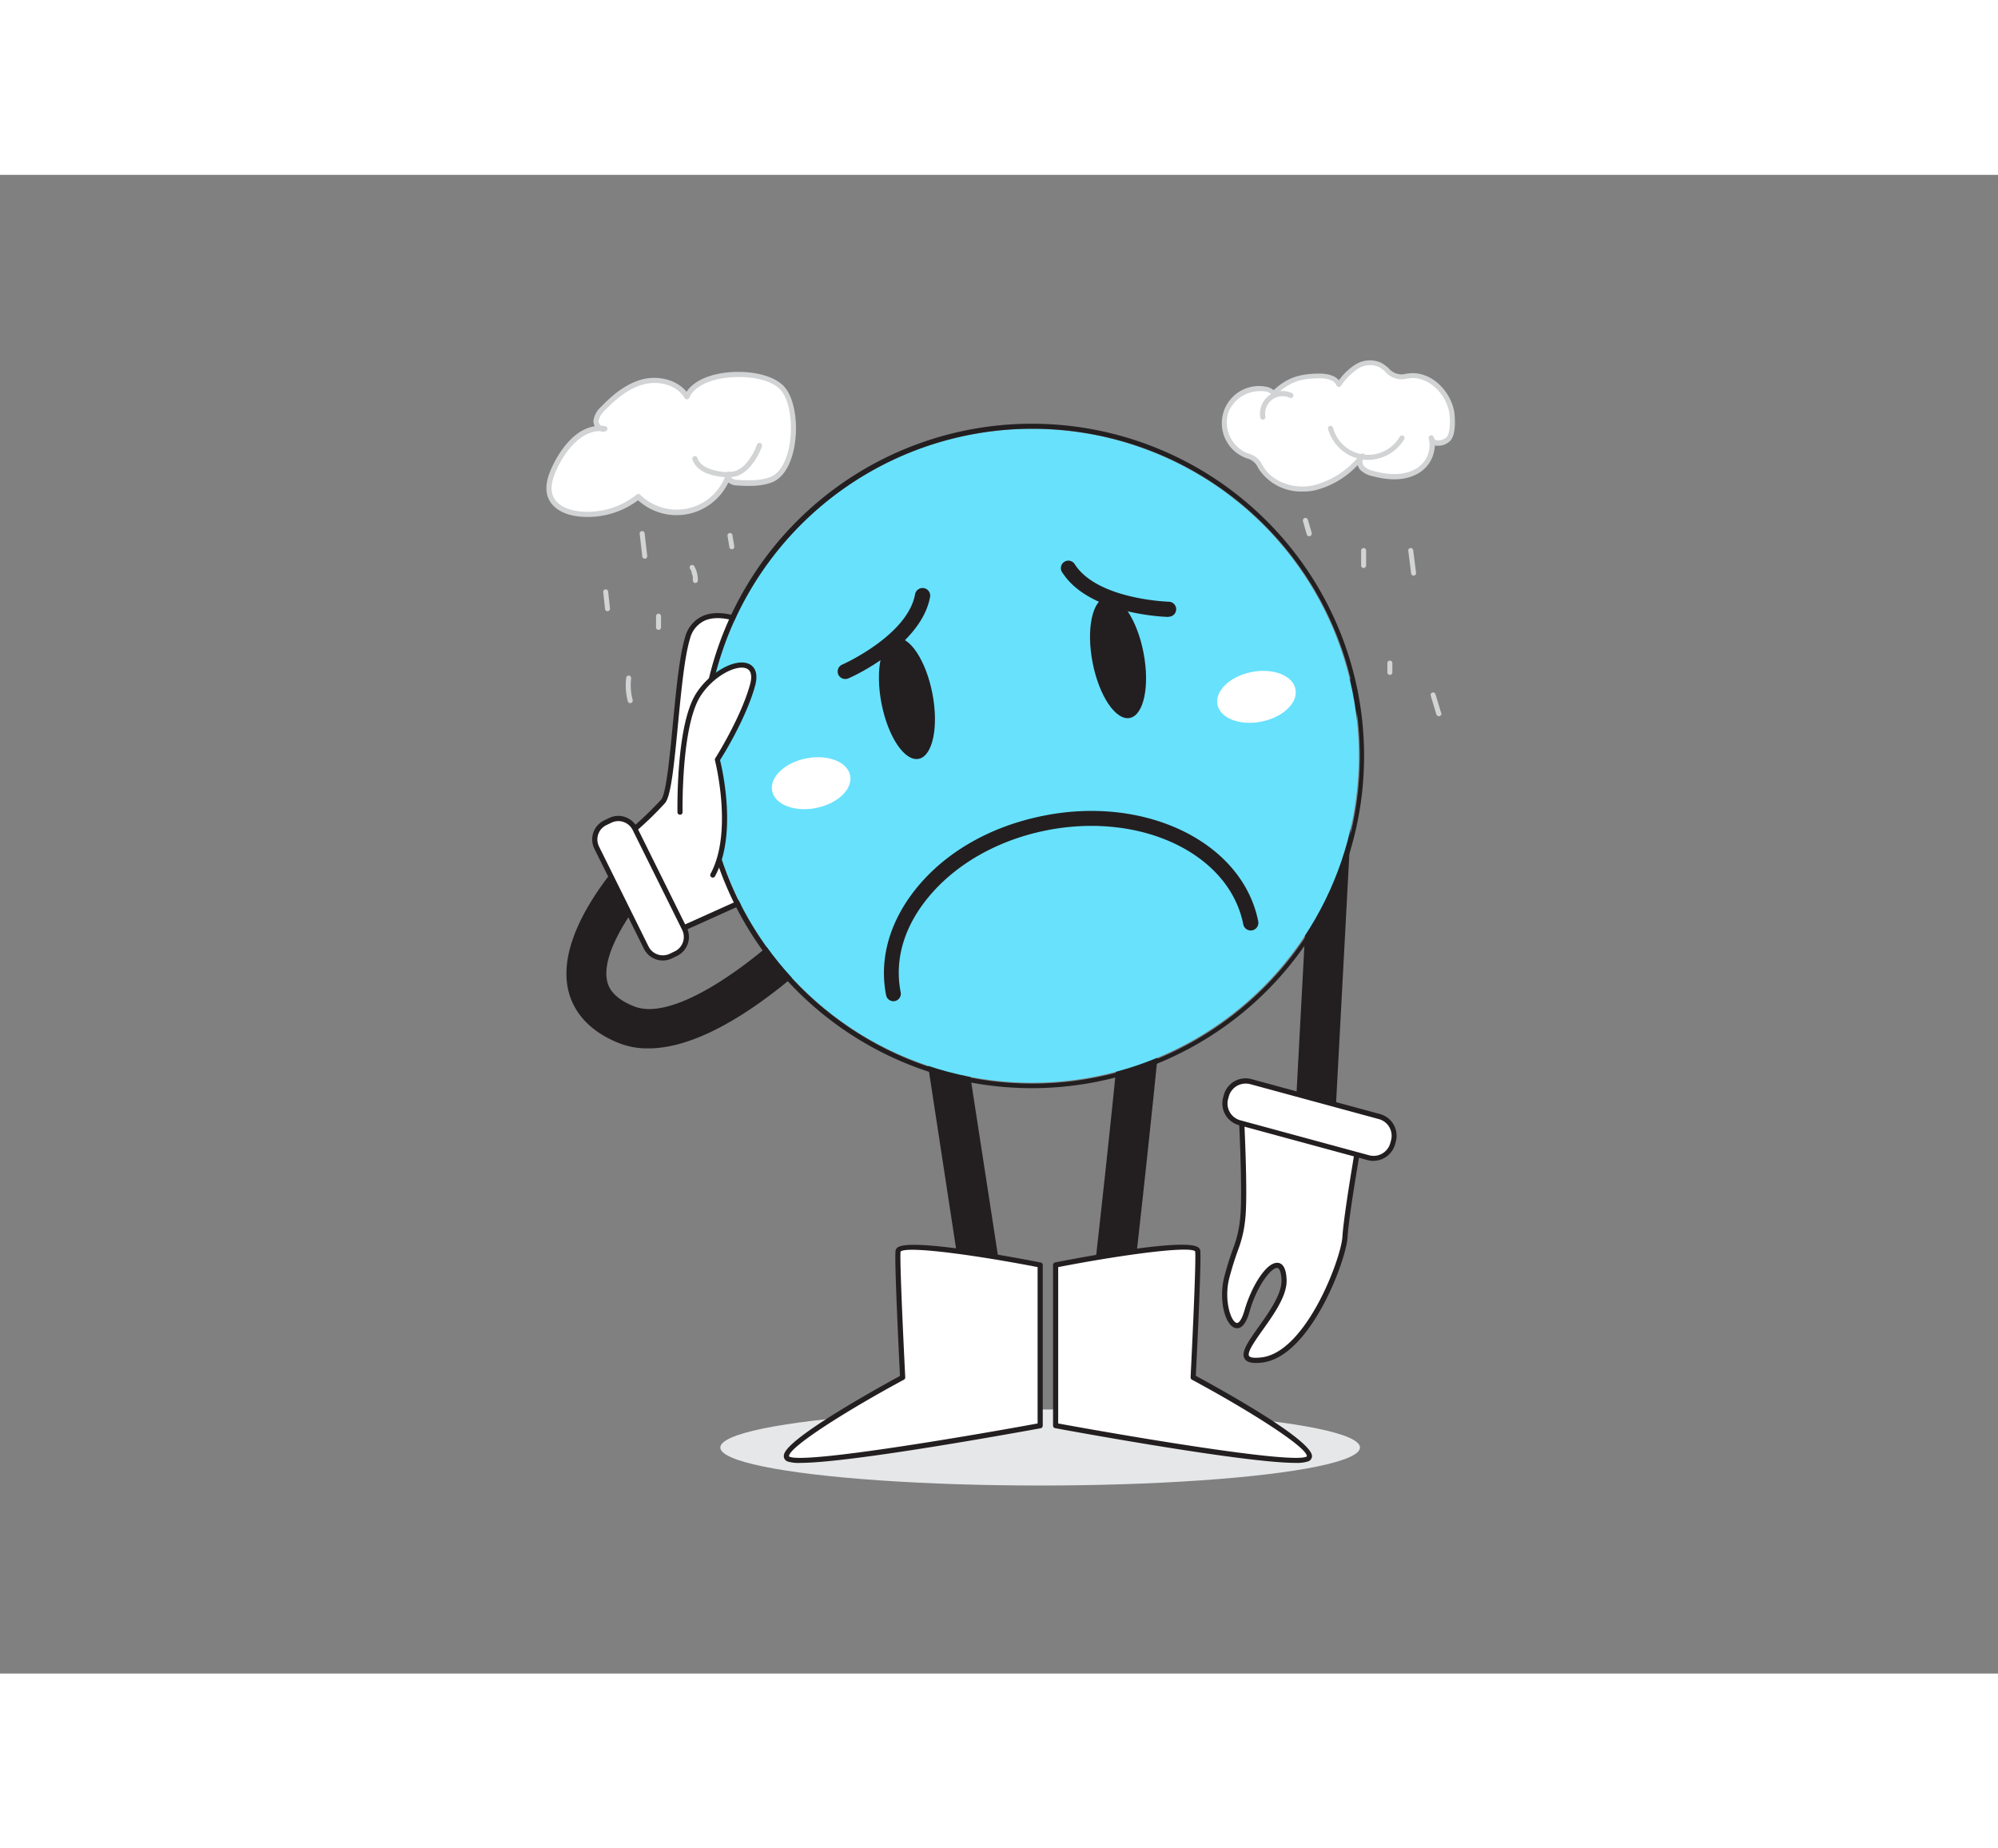 <svg xmlns="http://www.w3.org/2000/svg" viewBox="0 0 400 300" class="styles_logo__3Jd-a" width="200" height="185"><rect x="0" y="0" width="400" height="300" fill="#808080" stroke="none"/><g id="_281_sad_face_flatline__CLdsi1ur" data-name="#281_sad_face_flatline"><path d="M262.23,213.22H262a4,4,0,0,1-3.78-4.2l5.61-105.15a4,4,0,0,1,8,.43l-5.61,105.14A4,4,0,0,1,262.23,213.22Z" fill="#231f20"></path><path d="M129.83,174.86a15.65,15.65,0,0,1-5.77-1c-7.3-2.86-9.67-7.59-10.37-11-2.56-12.56,12.62-27.88,14.36-29.58a4,4,0,1,1,5.6,5.71c-5.37,5.28-13.41,16-12.12,22.28.17.82.68,3.32,5.45,5.19,8.61,3.38,26.08-10.39,35.07-19.86a4,4,0,0,1,5.8,5.5C165.41,154.59,145.7,174.86,129.83,174.86Z" fill="#231f20"></path><path d="M149,89.46s-9-4.29-11.31,3.27-2.76,30.11-4.88,32.7a71.2,71.2,0,0,1-7.24,6.81l9.7,19.27,21.52-9.68S149.29,99.87,149,89.46Z" fill="#fff"></path><path d="M135.22,152a.54.54,0,0,1-.47-.29l-9.69-19.26a.51.51,0,0,1,.13-.63,72.49,72.49,0,0,0,7.17-6.75c1-1.22,1.68-8.24,2.33-15s1.33-13.81,2.46-17.49a6.44,6.44,0,0,1,3.52-4.27c3.65-1.6,8.31.59,8.51.69a.51.51,0,0,1,.29.44c.33,10.26,7.71,51.88,7.78,52.29a.52.52,0,0,1-.3.57L135.43,152A.54.54,0,0,1,135.22,152Zm-9.06-19.65,9.29,18.46,20.71-9.32c-.75-4.26-7.26-41.44-7.71-51.72-1-.42-4.63-1.75-7.37-.54a5.43,5.43,0,0,0-2.94,3.62c-1.1,3.58-1.77,10.55-2.42,17.29-.84,8.78-1.44,14.22-2.56,15.59A66.26,66.26,0,0,1,126.16,132.38Z" fill="#231f20"></path><path d="M198,235.29a4,4,0,0,1-4-3.39l-12.59-82.31a4,4,0,1,1,7.91-1.21L202,230.69a4,4,0,0,1-3.35,4.56A4.17,4.17,0,0,1,198,235.29Z" fill="#231f20"></path><path d="M221.78,235.29l-.46,0a4,4,0,0,1-3.52-4.43c2.93-25.39,7.44-66.88,7.28-71.87a4,4,0,0,1,7.19-3.17c1.16,1.67,1.51,2.17-2.52,39.89-1.91,17.92-4,35.89-4,36.07A4,4,0,0,1,221.78,235.29Zm3.93-74.92h0Zm0,0Zm0,0Z" fill="#231f20"></path><ellipse cx="208.24" cy="254.75" rx="64.03" ry="7.61" fill="#e6e7e8"></ellipse><circle cx="206.59" cy="116.29" r="65.45" fill="#68e1fd"></circle><path d="M206.66,50.82a65.54,65.54,0,1,1-12.8,1.27,65.47,65.47,0,0,1,12.8-1.27m0-1h0a66.5,66.5,0,0,0-.14,133,66.5,66.5,0,0,0,.14-133Z" fill="#231f20"></path><ellipse cx="182.21" cy="104.07" rx="5.2" ry="12.34" transform="matrix(0.98, -0.19, 0.19, 0.98, -16.77, 37.44)" fill="#231f20"></ellipse><ellipse cx="224.47" cy="95.69" rx="5.2" ry="12.34" transform="matrix(0.98, -0.19, 0.19, 0.98, -14.33, 45.5)" fill="#231f20"></ellipse><path d="M178.87,165.42a1.5,1.5,0,0,1-1.47-1.21c-1.53-7.71,1-15.7,7-22.52S199.1,130.22,209,128.27c20.53-4.08,39.77,5.42,42.9,21.17a1.5,1.5,0,0,1-3,.58c-2.8-14.12-20.46-22.56-39.37-18.81-9.23,1.83-17.36,6.26-22.88,12.47s-7.67,13.18-6.33,19.95a1.5,1.5,0,0,1-1.18,1.76Z" fill="#231f20"></path><rect x="113.35" y="138.53" width="29.77" height="8.51" rx="3.71" transform="translate(199.32 -35.48) rotate(63.67)" fill="#fff"></rect><path d="M132.71,157.27a4.24,4.24,0,0,1-3.8-2.36h0l-9.91-20a4.23,4.23,0,0,1,1.91-5.67l1-.48a4.19,4.19,0,0,1,3.22-.22,4.24,4.24,0,0,1,2.44,2.13l9.91,20a4.23,4.23,0,0,1-1.91,5.67l-1,.48A4.31,4.31,0,0,1,132.71,157.27Zm-2.87-2.81a3.2,3.2,0,0,0,4.28,1.44l1-.48a3.2,3.2,0,0,0,1.45-4.28l-9.91-20a3.23,3.23,0,0,0-1.85-1.61,3.19,3.19,0,0,0-2.44.17l-1,.48a3.18,3.18,0,0,0-1.44,4.28Z" fill="#231f20"></path><ellipse cx="162.39" cy="121.78" rx="7.96" ry="5.06" transform="translate(-20.59 33.92) rotate(-11.22)" fill="#fff"></ellipse><ellipse cx="251.54" cy="104.49" rx="7.96" ry="5.06" transform="translate(-15.52 50.94) rotate(-11.22)" fill="#fff"></ellipse><path d="M169.31,99.41s13.66-6,15.37-15.14" fill="#68e1fd"></path><path d="M169.31,100.91A1.5,1.5,0,0,1,168.7,98c.13-.06,13-5.83,14.5-14.05a1.5,1.5,0,1,1,3,.56c-1.83,9.76-15.65,16-16.24,16.23A1.41,1.41,0,0,1,169.31,100.91Z" fill="#231f20"></path><path d="M233.93,87s-14.94-.36-20-8.13" fill="#68e1fd"></path><path d="M233.93,88.49h0c-.64,0-15.78-.48-21.2-8.81A1.5,1.5,0,1,1,215.2,78c4.56,7,18.62,7.44,18.77,7.45a1.5,1.5,0,0,1,0,3Z" fill="#231f20"></path><path d="M136.14,127.58s-.36-17.23,3.65-23.51,12.73-8.61,10.85-1.85-7,14.85-7,14.85,3.77,14.45-.92,23.08" fill="#fff"></path><path d="M142.71,140.67a.54.54,0,0,1-.25-.06.52.52,0,0,1-.21-.7c4.54-8.35.92-22.57.88-22.71a.53.53,0,0,1,.06-.41c.06-.08,5.12-8.11,6.95-14.71.34-1.2.49-2.74-.65-3.25-2-.89-6.68,1.48-9.26,5.52-3.88,6.07-3.58,23.05-3.58,23.22a.51.51,0,0,1-.5.52h0a.52.52,0,0,1-.52-.5c0-.71-.31-17.46,3.74-23.79,2.71-4.25,7.84-7.12,10.55-5.91.82.36,2.07,1.43,1.23,4.46-1.74,6.27-6.16,13.52-7,14.8.48,1.92,3.46,15-1,23.25A.51.51,0,0,1,142.71,140.67Z" fill="#231f20"></path><path d="M272.27,192.44s-2.73,15.39-3,20.18-7.4,23.49-16.62,24.62,4.63-9.23,4.42-16-5.45-.78-7.42,6.25-5.72-.33-4-6.81,2.63-6.57,3.19-11.92-.37-22.52-.37-22.52Z" fill="#fff"></path><path d="M251.43,237.83c-1.18,0-1.91-.28-2.26-.86-.78-1.32.73-3.44,2.82-6.39s4.64-6.54,4.56-9.31c-.06-1.75-.46-2.42-.82-2.46-1.2-.14-4.13,3.58-5.6,8.83-.85,3-2,3.41-2.84,3.19-2-.53-3.39-5.61-2.18-10.27.69-2.63,1.26-4.24,1.72-5.53a22.53,22.53,0,0,0,1.46-6.31c.55-5.25-.37-22.27-.38-22.45a.49.49,0,0,1,.19-.42.51.51,0,0,1,.46-.1l23.84,6.19a.52.52,0,0,1,.38.59c0,.15-2.73,15.42-3,20.12s-7.45,23.92-17.07,25.1A10.19,10.19,0,0,1,251.43,237.83Zm4.24-20.05h.18c1.08.13,1.66,1.29,1.73,3.45.09,3.11-2.48,6.74-4.75,9.94-1.51,2.12-3.21,4.52-2.77,5.26.1.16.54.52,2.52.28,8.93-1.09,15.91-19.81,16.17-24.13s2.46-17.11,2.93-19.77l-22.7-5.9c.17,3.33.84,17.13.34,21.91a23.9,23.9,0,0,1-1.52,6.55c-.45,1.27-1,2.85-1.69,5.44-1.13,4.33.28,8.7,1.45,9,.38.1,1-.49,1.58-2.47C250.44,222.74,253.39,217.78,255.67,217.78Z" fill="#231f20"></path><rect x="244.8" y="184.88" width="34.67" height="8.51" rx="3.99" transform="translate(465.7 440.23) rotate(-164.84)" fill="#fff"></rect><path d="M275,197.39a4.72,4.72,0,0,1-1.18-.16l-25.78-7a4.51,4.51,0,0,1-3.17-5.53l.14-.51A4.51,4.51,0,0,1,250.5,181h0l25.77,7a4.5,4.5,0,0,1,3.17,5.52l-.14.52a4.52,4.52,0,0,1-4.34,3.33Zm-25.64-15.48a3.48,3.48,0,0,0-3.35,2.57l-.14.51a3.47,3.47,0,0,0,2.44,4.26l25.77,7a3.47,3.47,0,0,0,4.26-2.44l.14-.52A3.47,3.47,0,0,0,276,189l-25.77-7A3.61,3.61,0,0,0,249.32,181.91Z" fill="#231f20"></path><path d="M208.24,218.21s-28.22-5.51-28.45-2.76.92,25.27.92,25.27-27,14.51-22.84,16.35,50.37-6.7,50.37-6.7Z" fill="#fff"></path><path d="M160.21,257.83a7.38,7.38,0,0,1-2.55-.29,1.13,1.13,0,0,1-.74-1c0-.64-.08-2.31,11.84-9.57,5.05-3.07,10.17-5.87,11.42-6.55-.15-2.88-1.12-22.4-.9-25a1,1,0,0,1,.4-.7c2.61-2,24.34,2.15,28.66,3a.51.51,0,0,1,.42.51v32.16a.52.52,0,0,1-.42.51C204.1,251.66,170.37,257.83,160.21,257.83Zm22.42-42.66c-1.3,0-2.12.12-2.34.38-.21,2.64.93,24.92.94,25.15a.54.54,0,0,1-.27.48c-11.36,6.11-23.07,13.51-23,15.32,0,0,0,.06.12.1,3.24,1.44,36.52-4.25,49.65-6.66v-31.3C197.75,216.7,187.23,215.17,182.63,215.17Z" fill="#231f20"></path><path d="M211.34,218.21s28.22-5.51,28.45-2.76-.92,25.27-.92,25.27,27,14.51,22.84,16.35-50.37-6.7-50.37-6.7Z" fill="#fff"></path><path d="M259.37,257.83c-10.15,0-43.89-6.17-48.13-6.95a.52.52,0,0,1-.42-.51V218.21a.52.52,0,0,1,.42-.51c4.33-.84,26-5,28.66-3a.94.94,0,0,1,.4.7c.22,2.61-.75,22.13-.9,25,4.54,2.45,23.38,12.83,23.26,16.12a1.13,1.13,0,0,1-.74,1A7.38,7.38,0,0,1,259.37,257.83Zm-47.52-7.89c13.13,2.41,46.41,8.09,49.65,6.66.08,0,.13-.07.13-.1.07-1.81-11.64-9.21-23-15.32a.52.52,0,0,1-.27-.48c0-.23,1.14-22.51.92-25.2-1-1.16-14.65.66-27.43,3.14Z" fill="#231f20"></path><path d="M137.51,44.43c-1.65-2.83-5.47-3.82-8.65-3s-5.81,3-8.1,5.34a4.19,4.19,0,0,0-1.43,2.45c-.06,1,.86,2,1.77,1.68-4.39-.78-8,3.45-9.93,7.46-1,2-1.77,4.3-.87,6.29s3.34,3,5.58,3.24a16.37,16.37,0,0,0,11.9-3.45A11,11,0,0,0,145.9,60c-.84.53.48,1.6,1.46,1.65,2.39.14,4.86.27,7.09-.61,5.06-2,5.66-14.18,2.28-18.15C153.15,38.66,139.83,38.88,137.51,44.43Z" fill="#fff"></path><path d="M117.66,68.48a16.21,16.21,0,0,1-1.84-.1c-2.95-.33-5.13-1.62-6-3.54-1-2.26-.07-4.78.87-6.72s3.83-7.13,8.38-7.79a2.21,2.21,0,0,1-.26-1.17,4.62,4.62,0,0,1,1.57-2.77c2-2.09,4.82-4.61,8.34-5.49,2.92-.72,6.69,0,8.73,2.53,1.21-1.87,3.77-3.22,7.18-3.75,4.41-.69,10.11.06,12.48,2.84,2.13,2.5,2.87,8.2,1.68,13-.78,3.1-2.25,5.23-4.16,6-2.37.93-5,.78-7.31.65a2.91,2.91,0,0,1-1.51-.59,11.47,11.47,0,0,1-18.07,3.56A16.78,16.78,0,0,1,117.66,68.48Zm2.41-17.18c-3.6,0-6.68,3.64-8.44,7.27-.84,1.74-1.7,4-.86,5.85,1,2.23,4,2.8,5.17,2.93A15.7,15.7,0,0,0,127.46,64a.52.52,0,0,1,.68,0,10.43,10.43,0,0,0,17-3.5,1,1,0,0,1,.5-1,.5.5,0,0,1,.59,0,.5.5,0,0,1,.17.56c0,.14-.09.28-.14.42a1.89,1.89,0,0,0,1.14.56c2.21.13,4.71.27,6.87-.58,1.59-.63,2.85-2.5,3.54-5.27,1.1-4.41.44-9.83-1.47-12.06S149.54,40,144.8,40.7c-3.52.55-6,2-6.81,3.92a.51.51,0,0,1-.45.32.52.52,0,0,1-.48-.25c-1.6-2.75-5.28-3.48-8.08-2.78-3.27.81-5.91,3.21-7.85,5.2a3.78,3.78,0,0,0-1.28,2.12,1.25,1.25,0,0,0,.49,1h0c.27,0,.55,0,.84.1a.51.51,0,0,1,.42.46.52.52,0,0,1-.34.53,1.57,1.57,0,0,1-1.2-.06Z" fill="#d1d3d4"></path><path d="M145.71,60.53a12.84,12.84,0,0,1-1.69-.14c-2.05-.3-4.65-1.13-5.39-3.42a.52.52,0,0,1,.33-.65.52.52,0,0,1,.65.33c.6,1.88,3.12,2.51,4.56,2.72a6.68,6.68,0,0,0,3.23-.15,5.54,5.54,0,0,0,2.14-1.68,11.46,11.46,0,0,0,2-3.53.51.51,0,0,1,1,.34,12.17,12.17,0,0,1-2.19,3.85,6.49,6.49,0,0,1-2.56,2A5.65,5.65,0,0,1,145.71,60.53Z" fill="#d1d3d4"></path><path d="M253.72,43A6.93,6.93,0,0,0,249.19,56a7.68,7.68,0,0,1,2.22,1.1,7.35,7.35,0,0,1,1.12,1.61c2.1,3.36,6.58,4.7,10.46,3.91s7.2-3.37,9.78-6.38a1.69,1.69,0,0,0-.11,2.37A4.4,4.4,0,0,0,275,59.86c2.73.73,5.76,1,8.28-.29a6,6,0,0,0,3.26-6.86c.5,1.71,2.66,1,3.4.23,1-1,.9-3.89.73-5.14-.5-3.86-4.11-7.9-8.33-7.57a8.81,8.81,0,0,1-2.55.14c-1.39-.3-2.27-1.66-3.54-2.31a4.94,4.94,0,0,0-4.74.44A13.14,13.14,0,0,0,268,42c-.58-1.42-2.41-1.76-3.94-1.74-4,.05-6.27.87-9,3.46A6.07,6.07,0,0,0,253.72,43Z" fill="#fff"></path><path d="M260.75,63.39A10.16,10.16,0,0,1,252.09,59c-.09-.13-.17-.27-.25-.41a3.24,3.24,0,0,0-2.23-1.84L249,56.5a7.44,7.44,0,0,1,4.87-14h0a3.7,3.7,0,0,1,1.11.59l0,0c2.67-2.42,5-3.26,9.07-3.31,1.88,0,3.23.44,4,1.34a12,12,0,0,1,3.17-3.06,5.46,5.46,0,0,1,5.25-.46A8,8,0,0,1,278,38.7a3.34,3.34,0,0,0,3.5,1.11l.78-.09c4.57-.37,8.36,3.93,8.9,8,0,.17.53,4.17-.89,5.57a3.47,3.47,0,0,1-2.93.9l-.11,0A6.67,6.67,0,0,1,283.48,60c-2.29,1.14-5.2,1.25-8.64.33A4.85,4.85,0,0,1,272.27,59a2.48,2.48,0,0,1-.46-.9,17.49,17.49,0,0,1-8.72,5.09A11.6,11.6,0,0,1,260.75,63.39Zm-8.6-20.09a6.76,6.76,0,0,0-6.24,4.28,6.7,6.7,0,0,0,3.48,8l.59.23a4.21,4.21,0,0,1,2.75,2.29l.23.38c1.87,3,6,4.5,9.93,3.69A17.26,17.26,0,0,0,272,56.39a1.69,1.69,0,0,1,.49-.54.52.52,0,0,1,.69.76l-.33.37a1.08,1.08,0,0,0-.07.27,1.44,1.44,0,0,0,.3,1.06,4,4,0,0,0,2.05,1c3.19.86,5.86.77,7.91-.25a5.46,5.46,0,0,0,3-6.25h0a.52.52,0,1,1,1-.29h0a.81.81,0,0,0,.6.63,2.49,2.49,0,0,0,1.95-.63c.73-.73.78-3.19.58-4.7-.47-3.62-3.9-7.43-7.78-7.12l-.73.08a4.3,4.3,0,0,1-4.31-1.34,7.19,7.19,0,0,0-1.32-1,4.51,4.51,0,0,0-4.25.42,12.83,12.83,0,0,0-3.33,3.4.52.52,0,0,1-.89-.12c-.52-1.26-2.4-1.43-3.45-1.41-3.95,0-6.06.85-8.67,3.31a.53.53,0,0,1-.62.07l-.41-.27a3,3,0,0,0-.78-.44h0A5.86,5.86,0,0,0,252.15,43.3Z" fill="#d1d3d4"></path><path d="M273.81,57.06a9.08,9.08,0,0,1-1-.07,8.52,8.52,0,0,1-6.93-6.11.51.51,0,0,1,.36-.63.52.52,0,0,1,.63.37,7.3,7.3,0,0,0,13.36,1.8.51.51,0,0,1,.71-.18.52.52,0,0,1,.18.7A8.58,8.58,0,0,1,273.81,57.06Z" fill="#d1d3d4"></path><path d="M252.83,48.53a4,4,0,0,1,5.62-4.32" fill="#fff"></path><path d="M252.83,49a.51.51,0,0,1-.51-.42,4.51,4.51,0,0,1,6.35-4.88.52.52,0,0,1-.44.94,3.47,3.47,0,0,0-4.89,3.76.52.52,0,0,1-.42.6Z" fill="#d1d3d4"></path><path d="M129.06,71.81a.51.51,0,0,0-.5-.5.5.5,0,0,0-.5.5c.17,1.51.35,3,.52,4.53a.51.51,0,0,0,.5.5.51.51,0,0,0,.5-.5C129.41,74.83,129.23,73.32,129.06,71.81Z" fill="#d1d3d4"></path><path d="M139,78.34a.5.5,0,0,0-.87.5,3.51,3.51,0,0,1,.33.6l0,.08s0,0,0,0l0,.12c0,.11.08.22.11.33a4.56,4.56,0,0,1,.14.64v.09s0,.09,0,.13,0,.25,0,.37a.5.5,0,0,0,1,0A5.56,5.56,0,0,0,139,78.34Z" fill="#d1d3d4"></path><path d="M147,74.31c-.13-.75-.25-1.5-.38-2.25a.5.5,0,0,0-.61-.35.52.52,0,0,0-.35.62c.12.75.25,1.5.37,2.25a.51.51,0,0,0,.62.35A.52.52,0,0,0,147,74.31Z" fill="#d1d3d4"></path><path d="M262.61,71.69l-.76-2.63a.5.5,0,0,0-1,.26l.75,2.63a.5.5,0,0,0,1-.26Z" fill="#d1d3d4"></path><path d="M273,74.7a.51.51,0,0,0-.5.5v3a.5.5,0,0,0,.5.5.51.51,0,0,0,.5-.5v-3A.51.51,0,0,0,273,74.7Z" fill="#d1d3d4"></path><path d="M282.93,75.2a.52.52,0,0,0-.5-.5c-.25,0-.54.23-.5.5l.57,4.52a.5.5,0,1,0,1,0Z" fill="#d1d3d4"></path><path d="M278.25,97.23a.51.51,0,0,0-.5.5V99.6a.5.5,0,1,0,1,0V97.73A.5.5,0,0,0,278.25,97.23Z" fill="#d1d3d4"></path><path d="M288.52,107.72c-.38-1.25-.75-2.5-1.13-3.75a.52.52,0,0,0-.62-.35.5.5,0,0,0-.34.61c.37,1.26.75,2.51,1.13,3.76a.5.5,0,1,0,1-.27Z" fill="#d1d3d4"></path><path d="M121.76,83.47a.51.51,0,0,0-.5-.5.5.5,0,0,0-.5.5c.12,1.12.24,2.25.37,3.38a.5.5,0,0,0,.5.5.51.51,0,0,0,.5-.5C122,85.72,121.88,84.59,121.76,83.47Z" fill="#d1d3d4"></path><path d="M126.66,105.11a11.55,11.55,0,0,1-.3-4.38.5.5,0,0,0-1,0,12.36,12.36,0,0,0,.33,4.65A.5.5,0,0,0,126.66,105.11Z" fill="#d1d3d4"></path><path d="M131.84,87.84a.51.51,0,0,0-.5.5v2.25a.5.5,0,0,0,1,0V88.34A.51.51,0,0,0,131.84,87.84Z" fill="#d1d3d4"></path></g></svg>